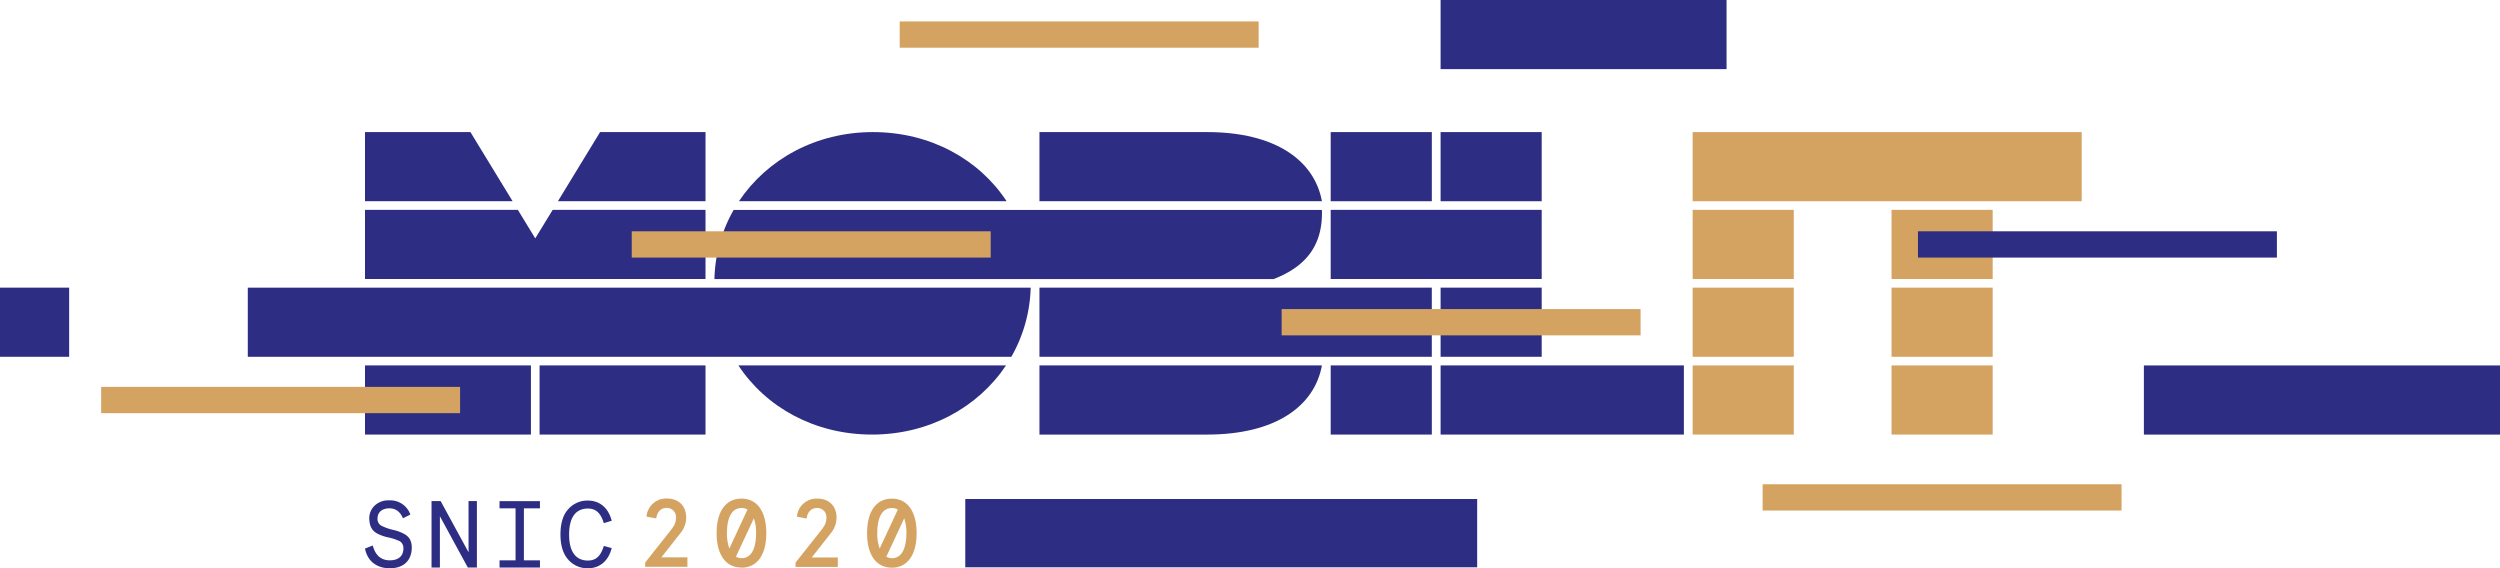 <svg id="Layer_1" data-name="Layer 1" xmlns="http://www.w3.org/2000/svg" viewBox="0 0 895.83 203.63"><defs><style>.cls-1{fill:#2d2e83;}.cls-2{fill:#d5a361;}</style></defs><g id="Layer_2" data-name="Layer 2"><g id="Layer_1-2" data-name="Layer 1-2"><polygon class="cls-1" points="252.81 75.2 198.04 75.2 191.8 85.42 185.57 75.2 130.79 75.2 130.79 99.98 252.81 99.98 252.81 75.2"/><polygon class="cls-1" points="168.57 47.33 130.79 47.33 130.79 72.1 183.68 72.1 168.57 47.33"/><polygon class="cls-1" points="252.81 47.33 215.03 47.33 199.92 72.1 252.81 72.1 252.81 47.33"/><path class="cls-1" d="M372.47,155.72h60.07c24.54,0,38.5-10.19,41.15-24.78H372.47Z"/><path class="cls-1" d="M432.54,47.33H372.47V72.1H473.69C471,57.52,457.08,47.33,432.54,47.33"/><path class="cls-1" d="M456.39,100c10.66-4.13,17.31-11.13,17.31-23.63v-.3a4.85,4.85,0,0,0-.05-.85H262.89A52.61,52.61,0,0,0,256,100Z"/><rect class="cls-1" x="476.83" y="47.33" width="36.24" height="24.78"/><rect class="cls-1" x="372.47" y="103.07" width="140.59" height="24.78"/><rect class="cls-1" x="476.83" y="130.94" width="36.24" height="24.78"/><rect class="cls-2" x="606.53" y="75.2" width="36.24" height="24.78"/><rect class="cls-2" x="606.53" y="103.07" width="36.24" height="24.78"/><rect class="cls-1" x="516.21" width="102.47" height="24.77"/><rect class="cls-1" x="345.89" y="178.81" width="183.43" height="24.47"/><rect class="cls-1" x="768.22" y="130.95" width="127.61" height="24.78"/><rect class="cls-2" x="606.53" y="130.94" width="36.24" height="24.78"/><rect class="cls-2" x="606.53" y="47.33" width="139.41" height="24.78"/><rect class="cls-2" x="677.8" y="75.2" width="36.24" height="24.78"/><rect class="cls-2" x="677.8" y="103.07" width="36.24" height="24.78"/><rect class="cls-2" x="677.8" y="130.94" width="36.24" height="24.78"/><rect class="cls-1" x="516.21" y="47.33" width="36.23" height="24.78"/><rect class="cls-1" x="476.83" y="75.2" width="75.61" height="24.78"/><rect class="cls-1" x="516.21" y="103.07" width="36.23" height="24.78"/><rect class="cls-1" x="516.21" y="130.94" width="87.18" height="24.78"/><path class="cls-1" d="M312.79,47.33c-20.49,0-38,9.82-48,24.77H360.7c-9.87-15-27.33-24.77-47.91-24.77"/><path class="cls-1" d="M312.49,155.72c20.49,0,38-9.82,48-24.78h-95.9c9.87,15,27.32,24.78,47.9,24.78"/><path class="cls-1" d="M88.79,103.07v24.78H362.4a52.74,52.74,0,0,0,6.93-24.78Z"/><rect class="cls-2" x="226.37" y="82.88" width="128.62" height="9.42"/><rect class="cls-2" x="322.39" y="7.68" width="128.62" height="9.42"/><rect class="cls-2" x="459.25" y="110.75" width="128.62" height="9.42"/><rect class="cls-2" x="631.6" y="173.52" width="128.62" height="9.42"/><rect class="cls-1" x="687.27" y="82.88" width="128.62" height="9.42"/><rect class="cls-1" x="193.35" y="130.94" width="59.46" height="24.78"/><rect class="cls-1" x="130.79" y="130.94" width="59.46" height="24.78"/><rect class="cls-2" x="36.24" y="138.63" width="128.62" height="9.42"/><rect class="cls-1" y="103.07" width="24.78" height="24.78"/><path class="cls-2" d="M319.6,200a4.1,4.1,0,0,1-2-.51L324,185.74a15.3,15.3,0,0,1,.79,5.29c0,5.63-1.76,9-5.21,9m-4.36-3.49a15.37,15.37,0,0,1-.87-5.49c0-5.67,1.8-9,5.23-9a3.82,3.82,0,0,1,2.14.56Zm4.36,6.88c5.7,0,8.87-4.73,8.87-12.37s-3.17-12.37-8.87-12.37-8.88,4.73-8.88,12.37,3.17,12.37,8.88,12.37m-34.53-.28h15.17v-3.38h-9.36l6.9-8.76a8.78,8.78,0,0,0,2-5.5c0-4.15-2.62-6.84-7-6.84a7.07,7.07,0,0,0-7.21,6.49l3.48.66c.31-2.31,1.66-3.77,3.7-3.77a3.25,3.25,0,0,1,3.39,3.56c0,1.46-.42,2.59-1.94,4.5l-9.09,11.47ZM265.7,200a4.1,4.1,0,0,1-2-.51l6.43-13.76a15.08,15.08,0,0,1,.8,5.29c0,5.63-1.76,9-5.22,9m-4.36-3.49a15.81,15.81,0,0,1-.86-5.49c0-5.67,1.79-9,5.22-9a3.82,3.82,0,0,1,2.14.56Zm4.36,6.88c5.7,0,8.88-4.73,8.88-12.37s-3.18-12.37-8.88-12.37-8.92,4.69-8.92,12.33,3.18,12.37,8.88,12.37m-34.52-.28h15.17v-3.38H237l6.88-8.74a8.73,8.73,0,0,0,2-5.5c0-4.15-2.62-6.84-7-6.84a7.07,7.07,0,0,0-7.22,6.49l3.49.66c.31-2.31,1.65-3.77,3.69-3.77a3.25,3.25,0,0,1,3.39,3.56c0,1.46-.41,2.59-1.93,4.5l-9.09,11.47Z"/><path class="cls-1" d="M144.39,185.71c-1-2.38-2.65-3.56-4.82-3.56-2.62,0-4.29,1.36-4.29,3.67a2.72,2.72,0,0,0,1.29,2.51,18.33,18.33,0,0,0,4.22,1.53,15,15,0,0,1,3.91,1.4c1.87,1,2.75,2.31,2.86,4.79,0,5-3.1,7.58-7.89,7.58-4.59,0-8-2.48-8.88-7.07l2.79-1.09c.92,3.54,3,5.31,6.09,5.31s4.89-1.5,4.89-4.32a3,3,0,0,0-.85-2.18,3.08,3.08,0,0,0-1.15-.64,17.53,17.53,0,0,0-3.4-1.06,15.48,15.48,0,0,1-3.84-1.32c-1.91-1-2.89-2.49-3-5.34a6.28,6.28,0,0,1,1.94-4.76,7.29,7.29,0,0,1,5.34-1.87,7.61,7.61,0,0,1,7.44,5.1Z"/><path class="cls-1" d="M167.89,179.56h3v23.8h-3.26l-10-18.36v18.36h-3v-23.8h3.27l10,18.36Z"/><path class="cls-1" d="M193.49,203.36H179v-2.58h5.74V182.15H179v-2.59h14.48v2.59h-5.75v18.63h5.75Z"/><path class="cls-1" d="M219.19,196.39c-1.09,4.39-4.08,7.24-8.53,7.24a9.09,9.09,0,0,1-7.07-3.13c-1.84-2.07-2.76-5.1-2.76-9s.92-7,2.76-9a9.09,9.09,0,0,1,7.07-3.13c4.45,0,7.44,2.86,8.53,7.24l-2.82.85c-1.09-3.53-2.75-5.23-5.71-5.23-4.22,0-6.73,3-6.73,9.31s2.51,9.32,6.73,9.32c3,0,4.62-1.7,5.71-5.24Z"/></g></g></svg>